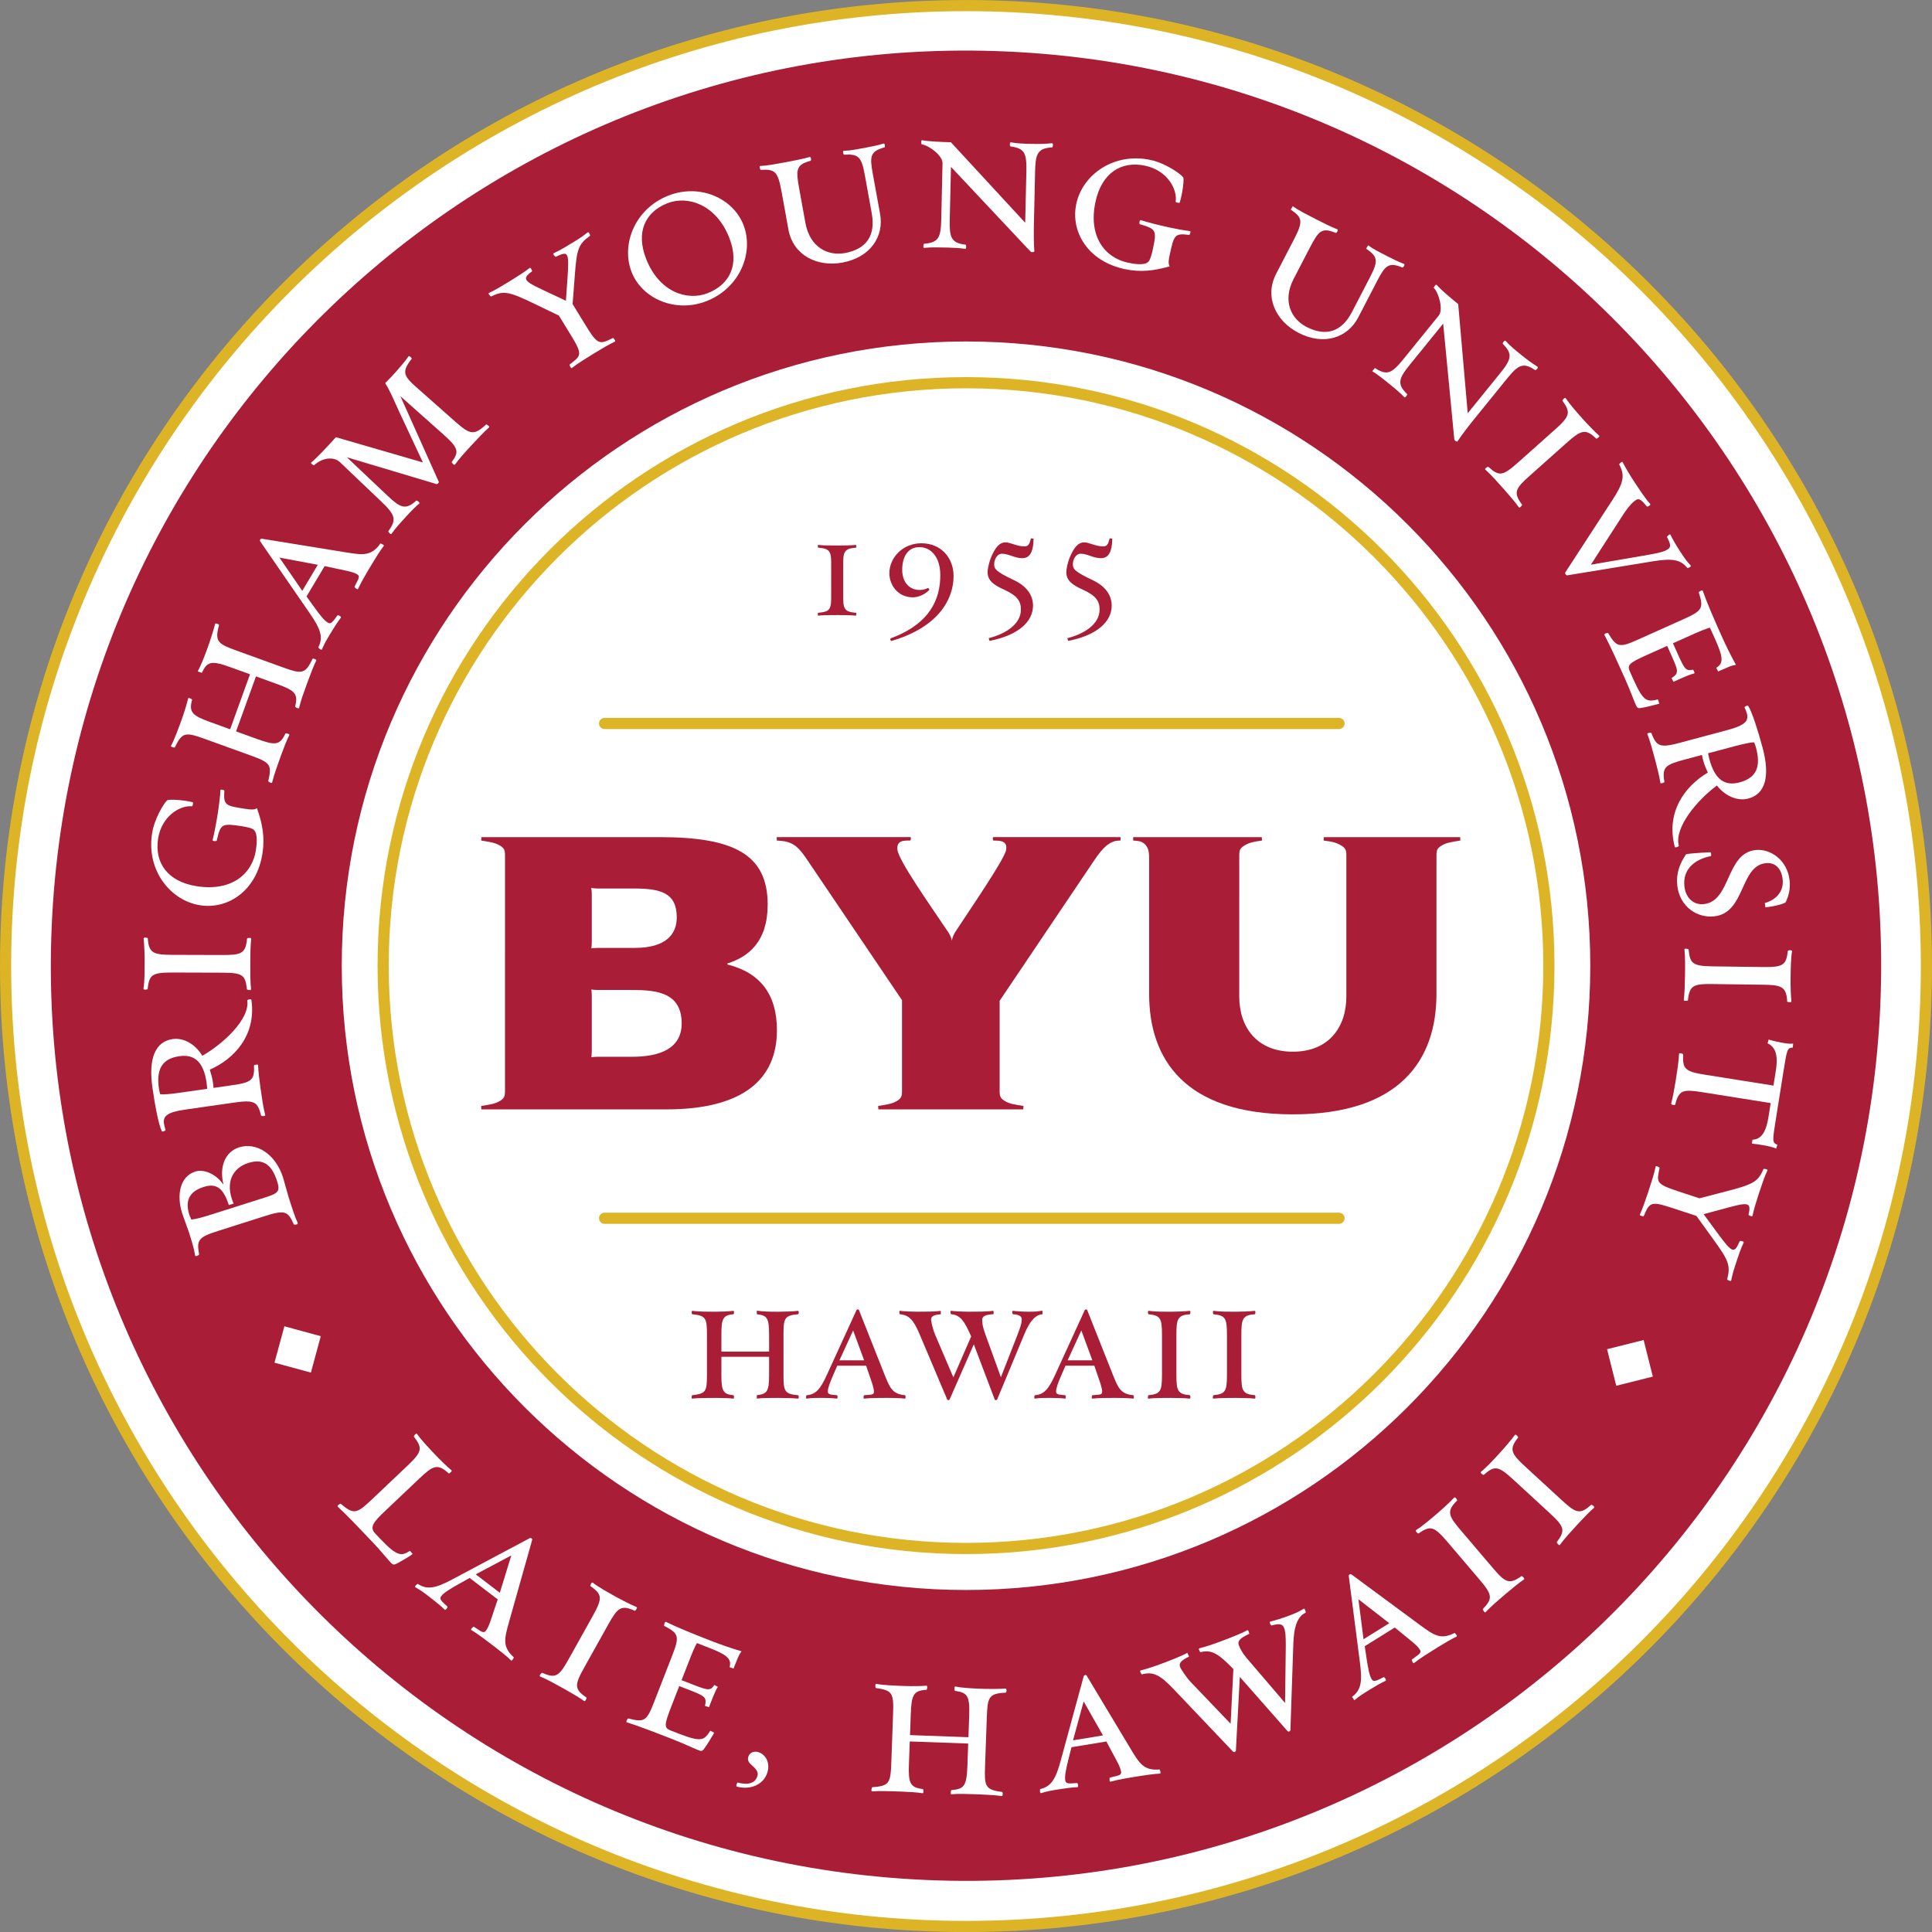 <?xml version="1.0" encoding="UTF-8"?>
<svg xmlns="http://www.w3.org/2000/svg" xmlns:xlink="http://www.w3.org/1999/xlink" width="365pt" height="365.01pt" viewBox="0 0 365 365.01" version="1.1">
<rect x="0" y="0" width="365" height="365.01" fill="#808080" stroke="none"/>
<g id="surface1">
<path style=" stroke:none;fill-rule:nonzero;fill:rgb(100%,100%,100%);fill-opacity:1;" d="M 182.504 1.059 C 82.297 1.059 1.055 82.301 1.055 182.508 C 1.055 282.707 82.297 363.957 182.504 363.957 C 282.715 363.957 363.945 282.707 363.945 182.508 C 363.945 82.301 282.715 1.059 182.504 1.059 "/>
<path style=" stroke:none;fill-rule:nonzero;fill:rgb(86.699%,70.599%,14.899%);fill-opacity:1;" d="M 182.504 1.059 L 182.504 0.004 C 81.711 0.004 0 81.715 0 182.508 C 0 283.289 81.711 365.012 182.504 365.012 C 283.301 365.012 365 283.289 365 182.508 C 365 81.715 283.297 0.004 182.504 0.004 L 182.504 2.113 C 232.32 2.113 277.41 22.305 310.059 54.949 C 342.703 87.598 362.891 132.691 362.891 182.508 C 362.891 232.32 342.703 277.41 310.059 310.059 C 277.41 342.707 232.32 362.898 182.504 362.902 C 132.688 362.898 87.594 342.707 54.949 310.059 C 22.301 277.41 2.109 232.32 2.109 182.508 C 2.109 132.691 22.301 87.598 54.949 54.949 C 87.594 22.305 132.688 2.113 182.504 2.113 L 182.504 1.059 "/>
<path style=" stroke:none;fill-rule:nonzero;fill:rgb(66.299%,11.4%,21.199%);fill-opacity:1;" d="M 190.047 9.723 C 94.656 5.562 13.93 79.516 9.77 174.918 C 5.617 270.305 79.566 351.023 174.957 355.172 C 270.352 359.348 351.07 285.387 355.23 189.996 C 359.395 94.602 285.441 13.883 190.047 9.723 "/>
<path style=" stroke:none;fill-rule:nonzero;fill:rgb(100%,100%,100%);fill-opacity:1;" d="M 182.504 64.512 C 117.375 64.512 64.566 117.309 64.566 182.457 C 64.566 247.59 117.375 300.387 182.504 300.387 C 247.648 300.387 300.441 247.59 300.441 182.457 C 300.441 117.312 247.648 64.512 182.504 64.512 "/>
<path style=" stroke:none;fill-rule:nonzero;fill:rgb(86.699%,70.599%,14.899%);fill-opacity:1;" d="M 182.504 72.305 L 182.504 71.246 C 121.109 71.25 71.332 121.023 71.332 182.422 C 71.332 243.824 121.113 293.598 182.504 293.602 C 243.902 293.598 293.676 243.824 293.676 182.422 C 293.676 121.023 243.902 71.25 182.504 71.246 L 182.504 73.359 C 212.625 73.359 239.883 85.566 259.621 105.305 C 279.359 125.043 291.566 152.301 291.566 182.422 C 291.566 212.543 279.359 239.805 259.621 259.547 C 239.883 279.285 212.625 291.488 182.504 291.488 C 152.387 291.488 125.129 279.285 105.387 259.547 C 85.648 239.805 73.441 212.543 73.441 182.422 C 73.441 152.301 85.648 125.043 105.387 105.305 C 125.129 85.566 152.387 73.359 182.504 73.359 L 182.504 72.305 "/>
<path style=" stroke:none;fill-rule:nonzero;fill:rgb(66.299%,11.4%,21.199%);fill-opacity:1;" d="M 158.438 116.199 C 157.25 116.199 155.359 116.199 154.516 116.316 L 154.516 115.777 C 156.266 115.582 157.027 115.523 157.027 113.184 L 157.027 106.074 C 157.027 103.738 156.266 103.652 154.516 103.453 L 154.516 102.945 C 155.363 103.059 157.254 103.059 158.438 103.059 C 159.281 103.059 161.145 103.031 161.734 102.945 L 161.793 103.453 C 159.961 103.621 159.309 103.875 159.309 106.074 L 159.309 113.184 C 159.309 115.383 159.961 115.609 161.793 115.777 L 161.734 116.316 C 161.145 116.23 159.281 116.199 158.438 116.199 "/>
<path style=" stroke:none;fill-rule:nonzero;fill:rgb(66.299%,11.4%,21.199%);fill-opacity:1;" d="M 168.277 120.602 C 175.695 117.836 177.645 113.211 177.645 108.672 C 177.645 105.172 175.836 103.367 173.695 103.367 C 171.523 103.367 170.449 105.172 170.449 107.652 C 170.449 109.938 171.75 111.461 173.75 111.461 C 174.316 111.461 174.965 111.266 175.219 111.125 C 175.414 111.012 175.668 111.379 175.527 111.492 C 174.766 112.281 173.523 112.848 172.48 112.848 C 169.574 112.848 168.023 110.477 168.023 108.305 C 168.023 105.344 170.562 102.637 174.062 102.637 C 177.898 102.637 180.152 105.512 180.152 108.812 C 180.152 113.383 177.109 118.543 168.449 121.082 C 168.223 121.137 168.109 120.656 168.277 120.602 "/>
<path style=" stroke:none;fill-rule:nonzero;fill:rgb(66.299%,11.4%,21.199%);fill-opacity:1;" d="M 189.266 104.609 C 188.445 104.609 187.824 105.621 187.824 106.609 C 187.824 107.484 188.109 107.965 191.551 109.598 C 194.059 110.785 195.16 112.508 195.16 114.422 C 195.16 117.469 192.34 120.035 186.949 121.078 L 186.781 120.57 C 189.77 119.812 192.875 118.035 192.875 115.156 C 192.875 113.578 192.195 112.535 189.715 111.406 C 187.652 110.477 186.582 109.66 186.582 108.078 C 186.582 107.375 186.922 106.074 187.203 105.371 C 188.074 103.285 188.895 102.465 189.965 102.465 C 190.867 102.465 192.109 103.227 193.574 103.227 C 194.254 103.227 194.508 102.832 194.762 101.703 L 195.27 101.762 C 195.215 104.523 194.422 105.453 193.125 105.453 C 191.664 105.453 190.59 104.609 189.266 104.609 "/>
<path style=" stroke:none;fill-rule:nonzero;fill:rgb(66.299%,11.4%,21.199%);fill-opacity:1;" d="M 204.129 104.609 C 203.312 104.609 202.691 105.621 202.691 106.609 C 202.691 107.484 202.973 107.965 206.414 109.598 C 208.922 110.785 210.023 112.508 210.023 114.422 C 210.023 117.469 207.203 120.035 201.816 121.078 L 201.645 120.57 C 204.637 119.812 207.738 118.035 207.738 115.156 C 207.738 113.578 207.062 112.535 204.582 111.406 C 202.523 110.477 201.453 109.66 201.453 108.078 C 201.453 107.375 201.789 106.074 202.07 105.371 C 202.945 103.285 203.766 102.465 204.836 102.465 C 205.738 102.465 206.98 103.227 208.445 103.227 C 209.121 103.227 209.375 102.832 209.633 101.703 L 210.141 101.762 C 210.082 104.523 209.293 105.453 207.996 105.453 C 206.527 105.453 205.457 104.609 204.129 104.609 "/>
<path style=" stroke:none;fill-rule:nonzero;fill:rgb(100%,100%,100%);fill-opacity:1;" d="M 60.602 252.438 L 58.734 259.316 L 51.855 257.445 L 53.727 250.566 L 60.602 252.438 "/>
<path style=" stroke:none;fill-rule:nonzero;fill:rgb(100%,100%,100%);fill-opacity:1;" d="M 43.23 227.668 C 42.098 224.094 40.594 223.574 38.469 224.246 C 35.562 225.172 34.988 227.039 35.785 229.555 C 35.91 229.949 36.004 229.965 36.137 230.395 C 37.105 230.305 38.02 230.055 40.184 229.371 L 49.18 226.516 C 52.363 225.504 53.055 225.371 52.359 223.172 C 51.32 219.906 49.645 218.84 46.895 219.715 C 44.023 220.625 42.383 223.352 44.137 227.383 Z M 54.543 226.238 C 55.078 227.93 55.688 229.855 56.234 231.023 C 56.398 231.402 55.535 231.418 55.5 231.301 C 54.398 228.793 53.805 228.551 50.074 229.734 L 41.191 232.555 C 37.457 233.738 37.113 234.281 37.621 236.977 C 37.66 237.094 36.895 237.551 36.848 237.133 C 36.672 235.891 36.223 234.477 35.672 232.746 C 35.449 232.039 34.719 230.156 34.406 229.172 C 33.348 225.832 33.949 222.27 36.895 221.332 C 38.547 220.809 40.852 221.809 42.23 223.836 C 41.355 220.395 42.582 217.582 45.137 216.77 C 48.434 215.723 52.055 217.992 53.477 222.473 C 53.785 223.453 54.305 225.496 54.543 226.238 "/>
<path style=" stroke:none;fill-rule:nonzero;fill:rgb(100%,100%,100%);fill-opacity:1;" d="M 30.262 206.723 C 30.855 206.805 32.051 206.719 34.254 206.402 L 39.152 205.699 C 39.098 205.336 39.105 205.082 39.027 204.551 C 38.449 200.512 36.668 199.145 33.895 199.539 C 30.469 200.031 29.523 202.164 30.031 205.715 C 30.098 206.164 30.156 206.281 30.262 206.723 Z M 40.207 204.34 C 40.297 204.953 40.324 205.156 40.336 205.531 L 43.766 205.039 C 47.438 204.512 48.133 204.121 47.98 201.312 C 47.965 201.188 48.809 200.984 48.762 201.242 C 48.773 202.195 49.031 204.281 49.215 205.59 C 49.473 207.387 49.762 209.387 50.109 210.668 C 50.23 210.902 49.352 210.902 49.336 210.777 C 48.668 208.168 48.109 207.746 44.234 208.305 L 35.012 209.625 C 31.461 210.133 30.781 210.898 30.984 212.324 C 31.031 212.652 31.121 213.012 31.27 213.449 C 31.375 213.602 30.629 213.918 30.555 213.68 C 29.957 212.43 29.273 208.82 28.797 205.477 C 28.008 199.965 29.34 196.773 32.605 196.305 C 34.648 196.012 36.855 197.195 38.223 199.457 C 42.152 197.227 47.227 192.547 46.719 188.996 C 46.703 188.871 47.461 188.641 47.492 188.883 C 48.453 195.574 44.262 200.051 39.637 202.086 C 39.863 202.809 40.117 203.727 40.207 204.34 "/>
<path style=" stroke:none;fill-rule:nonzero;fill:rgb(100%,100%,100%);fill-opacity:1;" d="M 47.281 181.715 C 47.277 183.57 47.27 185.547 47.43 186.867 C 47.516 187.195 46.648 186.988 46.648 186.906 C 46.367 184.188 45.832 183.773 41.957 183.762 L 32.641 183.734 C 28.723 183.723 28.188 184.133 27.891 186.855 C 27.891 186.938 27.066 187.098 27.109 186.77 C 27.316 185.492 27.324 183.512 27.328 181.656 C 27.328 180.422 27.254 178.277 27.133 177.328 C 27.094 177 27.918 177.164 27.918 177.25 C 28.113 180.094 28.98 180.383 32.648 180.395 L 41.965 180.422 C 45.633 180.434 46.418 180.145 46.676 177.301 C 46.676 177.219 47.5 177.059 47.457 177.387 C 47.332 178.332 47.285 180.477 47.281 181.715 "/>
<path style=" stroke:none;fill-rule:nonzero;fill:rgb(100%,100%,100%);fill-opacity:1;" d="M 48.551 152.688 C 49.57 155.594 50.059 158.129 49.594 161.184 C 48.523 168.234 43.137 171.836 37.84 171.031 C 32.258 170.184 27.652 164.52 28.719 157.512 C 29.156 154.617 31.027 151.648 31.594 151.191 C 31.836 150.977 34.488 151.09 36.379 151.547 C 36.586 151.578 36.387 152.34 36.301 152.324 C 33.875 152.121 30.5 154.281 29.863 158.477 C 29.168 163.043 31.715 166.598 37.219 167.434 C 43.863 168.445 47.676 165.02 48.344 160.621 C 48.828 157.441 48.129 156.836 47.707 156.602 C 47.398 156.434 46.473 156.207 45.781 156.102 C 41.867 155.512 41.684 155.605 40.945 158.828 C 40.926 158.953 40.094 158.949 40.168 158.711 C 40.488 157.426 40.918 155.152 41.191 153.363 C 41.383 152.098 41.621 150.258 41.641 149.305 C 41.598 149.047 42.398 149.254 42.383 149.371 C 42.203 152.18 42.57 152.234 46.441 152.824 C 47.34 152.961 48.039 153.023 48.551 152.688 "/>
<path style=" stroke:none;fill-rule:nonzero;fill:rgb(100%,100%,100%);fill-opacity:1;" d="M 56.5 133.758 C 56.469 133.969 55.723 133.609 55.766 133.488 C 56.309 131.145 55.918 130.523 52.312 129.219 L 48.359 127.789 L 44.602 138.18 L 48.555 139.609 C 51.969 140.844 52.895 140.828 53.926 138.57 C 53.969 138.453 54.812 138.672 54.652 138.879 C 54.199 139.766 53.543 141.461 53.094 142.699 C 52.492 144.367 51.707 146.535 51.414 147.836 C 51.406 148.098 50.633 147.688 50.676 147.57 C 51.391 144.496 51.102 144.086 47.422 142.754 L 38.66 139.586 C 34.977 138.254 34.41 138.359 33.035 141.191 C 32.996 141.309 32.152 141.094 32.312 140.887 C 32.941 139.754 33.727 137.582 34.332 135.918 C 34.781 134.676 35.316 132.941 35.539 131.969 C 35.543 131.711 36.332 132.082 36.289 132.195 C 35.641 134.594 36.344 135.195 39.793 136.445 L 43.477 137.777 L 47.234 127.387 L 43.551 126.055 C 39.906 124.738 39.172 124.953 38.125 127.117 L 37.348 126.84 C 37.977 125.703 38.617 124.055 39.223 122.387 C 39.684 121.109 40.422 118.828 40.629 117.898 C 40.633 117.637 41.449 117.93 41.379 118.121 C 40.52 121.234 41.199 121.652 44.688 122.914 L 53.449 126.082 C 56.938 127.344 57.652 127.426 59.02 124.5 C 59.09 124.309 59.902 124.602 59.738 124.809 C 59.301 125.656 58.449 127.891 57.988 129.172 C 57.383 130.836 56.793 132.461 56.5 133.758 "/>
<path style=" stroke:none;fill-rule:nonzero;fill:rgb(100%,100%,100%);fill-opacity:1;" d="M 57.105 111.621 L 60.043 106.703 L 52.789 105.344 Z M 67.652 111.25 C 67.598 111.504 66.914 110.953 66.98 110.848 C 67.555 109.562 68.18 108.922 67.469 108.5 C 66.656 108.016 65.211 107.777 63.594 107.434 L 61.336 106.949 L 57.91 112.684 L 59.301 114.617 C 60.457 116.223 61.25 117.223 61.961 117.648 C 62.559 118.008 62.965 117.336 63.742 116.266 C 63.848 116.09 64.594 116.535 64.395 116.703 C 63.805 117.453 63.113 118.531 62.438 119.66 C 61.527 121.184 61.379 121.43 60.824 122.684 C 60.73 122.918 60.086 122.391 60.148 122.281 C 61.066 120.43 60.66 118.938 58.488 115.82 L 49.152 102.27 C 49.016 102.094 49.191 101.715 49.445 101.773 L 65.34 104.352 C 68.5 104.848 70.105 105.137 71.84 102.715 C 71.906 102.609 72.691 102.984 72.492 103.152 C 71.879 103.938 70.938 105.438 70.238 106.609 C 69.328 108.121 68.188 110.031 67.652 111.25 "/>
<path style=" stroke:none;fill-rule:nonzero;fill:rgb(100%,100%,100%);fill-opacity:1;" d="M 85.953 87.773 C 85.848 88.008 85.262 87.363 85.348 87.273 C 86.781 85.344 86.633 84.648 83.75 82.062 L 75.645 74.855 L 82.883 90.996 C 82.977 91.199 82.645 91.504 82.465 91.453 L 65.527 86.387 L 73.164 93.609 C 75.598 95.898 76.586 96.465 78.66 94.566 C 78.746 94.477 79.438 95 79.211 95.125 C 78.477 95.742 77.695 96.535 76.805 97.508 C 75.605 98.812 74.719 99.785 73.945 100.871 C 73.84 101.109 73.285 100.434 73.367 100.344 C 74.996 98.141 74.637 97.254 72.078 94.797 L 64.223 87.316 C 63.188 86.312 61.113 86.312 59.344 87.883 C 59.262 87.973 58.57 87.508 58.797 87.383 C 60.035 86.336 61.484 84.754 63.465 82.598 L 79.898 87.367 L 75.457 77.871 C 74.492 75.812 73.703 73.805 72.766 72.387 C 74.25 70.949 76.332 68.555 77.184 67.32 C 77.289 67.086 77.844 67.703 77.789 67.762 C 75.801 70.359 76.207 71.012 79 73.457 L 85.98 79.633 C 88.77 82.078 89.512 82.367 91.84 80.195 C 91.926 80.102 92.617 80.629 92.387 80.754 C 91.629 81.402 90.012 83.105 89.121 84.078 C 87.863 85.441 86.719 86.688 85.953 87.773 "/>
<path style=" stroke:none;fill-rule:nonzero;fill:rgb(100%,100%,100%);fill-opacity:1;" d="M 108.18 57.449 L 110.656 61.488 C 112.941 65.211 113.266 65.109 115.785 63.855 C 115.891 63.789 116.414 64.484 116.16 64.543 C 115.254 64.953 113.473 65.996 112.348 66.688 C 110.766 67.66 109.082 68.695 108.043 69.527 C 107.875 69.727 107.527 68.922 107.633 68.859 C 109.742 67.176 110.203 67.141 107.809 63.238 L 105.586 59.617 L 100.988 57.406 C 96.102 55.039 95.125 54.863 92.781 56.012 C 92.676 56.078 92.117 55.402 92.371 55.344 C 93.582 54.797 94.953 53.953 96.496 53.008 C 97.621 52.316 99.324 51.227 100.066 50.621 C 100.23 50.422 100.617 51.203 100.508 51.27 C 98.332 52.848 99.176 53.199 103.926 55.414 L 106.914 56.82 L 107.211 52.574 C 107.574 47.418 107.301 47.441 105.008 48.512 C 104.902 48.574 104.309 47.922 104.633 47.82 C 105.809 47.293 106.934 46.602 108.48 45.656 C 109.605 44.965 110.285 44.496 111.027 43.898 C 111.195 43.695 111.578 44.477 111.473 44.543 C 109.297 46.121 108.969 47 108.602 51.918 L 108.18 57.449 "/>
<path style=" stroke:none;fill-rule:nonzero;fill:rgb(100%,100%,100%);fill-opacity:1;" d="M 122.07 48.91 C 124.535 55.207 129.844 56.895 133.684 55.391 C 137.793 53.785 139.793 50.078 137.781 44.934 C 135.316 38.637 129.941 36.891 126.102 38.391 C 121.992 40 120.043 43.73 122.07 48.91 Z M 119.328 51.402 C 117.27 46.141 119.992 39.41 126.289 36.945 C 132.199 34.633 138.48 37.441 140.449 42.473 C 142.492 47.691 139.809 54.406 133.473 56.891 C 127.602 59.188 121.297 56.43 119.328 51.402 "/>
<path style=" stroke:none;fill-rule:nonzero;fill:rgb(100%,100%,100%);fill-opacity:1;" d="M 166.273 40.441 C 167.023 44.578 164.531 48.633 159.098 49.617 C 154.391 50.473 149.84 48.242 148.953 43.375 L 147.66 36.234 C 146.961 32.379 146.418 31.934 143.723 32.09 C 143.602 32.109 143.371 31.316 143.629 31.352 C 144.926 31.324 146.863 30.93 148.688 30.602 C 149.988 30.363 152.008 29.953 152.961 29.66 C 153.188 29.531 153.336 30.344 153.133 30.379 C 150.418 31.129 150.32 31.98 150.984 35.633 L 152.156 42.082 C 153.016 46.828 156.484 48.375 159.605 47.812 C 163.703 47.066 165.453 44.484 164.695 40.309 L 163.387 33.086 C 162.754 29.602 162.195 29.07 159.5 29.223 C 159.289 29.223 159.148 28.453 159.41 28.484 C 160.703 28.461 161.629 28.25 163.414 27.926 C 164.672 27.699 166.004 27.414 166.914 27.121 C 167.23 27.023 167.211 27.824 167.129 27.84 C 164.371 28.59 164.293 29.527 164.887 32.812 L 166.273 40.441 "/>
<path style=" stroke:none;fill-rule:nonzero;fill:rgb(100%,100%,100%);fill-opacity:1;" d="M 195.34 41.828 C 195.301 43.352 195.277 46.156 195.414 47.48 C 195.41 47.605 194.91 47.758 194.672 47.504 L 179.66 31.527 L 179.43 41.461 C 179.355 44.758 179.617 45.918 182.453 46.23 C 182.535 46.234 182.598 47.102 182.355 47.016 C 181.41 46.867 180.297 46.801 179.02 46.77 C 177.203 46.73 175.887 46.699 174.562 46.832 C 174.355 46.871 174.457 46.047 174.582 46.051 C 177.309 45.824 177.742 44.926 177.824 41.426 L 178.066 30.832 C 178.102 29.43 175.547 27.477 174.148 27.277 C 174.023 27.273 173.965 26.406 174.211 26.492 C 175.484 26.73 177.871 26.828 179.645 26.871 L 193.684 42.082 L 193.902 32.477 C 193.984 28.934 193.594 28.016 190.922 27.668 C 190.719 27.621 190.738 26.797 190.98 26.887 C 192.211 27.117 193.242 27.145 195.059 27.188 C 196.375 27.219 197.777 27.168 198.688 27.062 C 199.102 27.031 198.875 27.852 198.793 27.848 C 195.902 27.988 195.629 29.219 195.551 32.516 L 195.34 41.828 "/>
<path style=" stroke:none;fill-rule:nonzero;fill:rgb(100%,100%,100%);fill-opacity:1;" d="M 220.977 50.324 C 218.016 51.16 215.453 51.488 212.43 50.828 C 205.461 49.316 202.207 43.715 203.344 38.477 C 204.543 32.957 210.484 28.723 217.414 30.23 C 220.273 30.852 223.117 32.906 223.535 33.504 C 223.734 33.758 223.457 36.395 222.883 38.254 C 222.84 38.457 222.094 38.211 222.109 38.129 C 222.465 35.715 220.527 32.215 216.375 31.312 C 211.863 30.332 208.156 32.648 206.973 38.086 C 205.543 44.652 208.719 48.676 213.07 49.621 C 216.215 50.305 216.863 49.648 217.121 49.234 C 217.312 48.941 217.598 48.031 217.742 47.344 C 218.582 43.477 218.5 43.289 215.324 42.348 C 215.203 42.32 215.262 41.488 215.492 41.582 C 216.758 41.984 218.996 42.555 220.766 42.941 C 222.02 43.215 223.84 43.566 224.789 43.648 C 225.051 43.617 224.793 44.406 224.672 44.383 C 221.883 44.027 221.805 44.391 220.969 48.219 C 220.777 49.102 220.676 49.793 220.977 50.324 "/>
<path style=" stroke:none;fill-rule:nonzero;fill:rgb(100%,100%,100%);fill-opacity:1;" d="M 256.59 59.992 C 254.652 63.727 250.203 65.41 245.297 62.867 C 241.051 60.664 238.816 56.113 241.094 51.727 L 244.434 45.281 C 246.234 41.809 246.078 41.121 243.855 39.598 L 244.234 38.953 C 245.273 39.727 247.051 40.602 248.695 41.457 C 249.867 42.062 251.715 42.977 252.648 43.32 C 252.91 43.363 252.527 44.094 252.344 44 C 249.742 42.926 249.141 43.547 247.438 46.84 L 244.414 52.66 C 242.195 56.941 243.992 60.285 246.809 61.75 C 250.508 63.664 253.469 62.695 255.426 58.93 L 258.805 52.41 C 260.438 49.266 260.316 48.504 258.094 46.98 L 258.469 46.34 C 259.512 47.109 260.371 47.512 261.98 48.348 C 263.117 48.934 264.344 49.527 265.238 49.852 C 265.551 49.969 265.043 50.59 264.973 50.547 C 262.332 49.457 261.695 50.152 260.156 53.113 L 256.59 59.992 "/>
<path style=" stroke:none;fill-rule:nonzero;fill:rgb(100%,100%,100%);fill-opacity:1;" d="M 278.75 78.883 C 277.789 80.066 276.055 82.266 275.352 83.398 C 275.273 83.496 274.785 83.312 274.75 82.965 L 272.648 61.141 L 266.387 68.859 C 264.312 71.418 263.809 72.5 265.863 74.48 C 265.926 74.531 265.445 75.258 265.305 75.039 C 264.645 74.348 263.809 73.609 262.812 72.809 C 261.406 71.664 260.383 70.832 259.254 70.129 L 259.742 69.52 C 262.039 71.012 262.934 70.566 265.141 67.844 L 271.812 59.613 C 272.695 58.527 271.871 55.418 270.891 54.406 C 270.793 54.328 271.277 53.605 271.414 53.824 C 272.277 54.789 274.109 56.328 275.488 57.445 L 277.289 78.066 L 283.34 70.605 C 285.57 67.852 285.824 66.887 283.922 64.977 C 283.789 64.812 284.309 64.172 284.445 64.395 C 285.277 65.332 286.078 65.984 287.488 67.125 C 288.512 67.957 289.652 68.773 290.434 69.25 C 290.781 69.477 290.102 69.988 290.035 69.938 C 287.668 68.281 286.695 69.086 284.617 71.648 L 278.75 78.883 "/>
<path style=" stroke:none;fill-rule:nonzero;fill:rgb(100%,100%,100%);fill-opacity:1;" d="M 284.172 92.473 C 282.934 91.086 281.621 89.609 280.617 88.734 C 280.34 88.543 281.121 88.121 281.176 88.184 C 283.203 90.023 283.875 89.973 286.77 87.395 L 293.727 81.199 C 296.648 78.594 296.773 77.93 295.18 75.703 C 295.129 75.645 295.633 74.969 295.82 75.242 C 296.516 76.336 297.836 77.812 299.066 79.199 C 299.891 80.121 301.379 81.668 302.102 82.293 C 302.348 82.512 301.621 82.938 301.57 82.875 C 299.523 80.891 298.688 81.25 295.945 83.691 L 288.988 89.891 C 286.25 92.328 285.855 93.066 287.562 95.355 C 287.617 95.418 287.113 96.09 286.926 95.816 C 286.391 95.023 284.992 93.398 284.172 92.473 "/>
<path style=" stroke:none;fill-rule:nonzero;fill:rgb(100%,100%,100%);fill-opacity:1;" d="M 296.059 108.699 C 295.934 108.734 295.594 108.363 295.73 108.129 L 304.613 94.48 C 306.621 91.379 307.098 89.93 305.906 87.75 C 305.844 87.648 306.496 87.07 306.562 87.32 C 307.004 88.215 307.957 89.809 308.66 90.879 C 309.656 92.395 310.902 94.285 311.758 95.207 C 311.965 95.367 311.273 95.824 311.125 95.672 C 310.238 94.629 309.738 94.02 309.051 94.473 C 308.566 94.789 307.766 95.516 306.586 97.328 L 300.555 106.684 L 311.508 104.801 C 313.98 104.355 314.531 104.141 315.152 103.734 C 315.734 103.348 315.582 102.66 314.934 101.457 C 314.867 101.355 315.523 100.773 315.59 101.027 C 316.008 101.887 316.641 103 317.367 104.102 C 318.387 105.648 318.547 105.895 319.422 106.848 C 319.629 107.008 318.859 107.414 318.789 107.312 C 317.551 105.805 316.148 105.398 312.234 106.051 L 296.059 108.699 "/>
<path style=" stroke:none;fill-rule:nonzero;fill:rgb(100%,100%,100%);fill-opacity:1;" d="M 309.078 133.246 C 308.602 132.195 307.965 130.359 307.016 128.254 C 305.734 125.395 304.199 121.969 303.105 119.934 C 303.004 119.707 303.766 119.496 303.82 119.613 C 305.441 122.32 305.934 122.414 309.508 120.812 L 318.008 116.996 C 321.582 115.398 321.918 114.934 320.938 111.938 C 320.887 111.824 321.625 111.359 321.688 111.602 C 322.441 113.793 323.891 117.117 325.172 119.98 C 326.086 122.012 327.035 123.934 327.961 125.598 C 327.273 125.68 326.48 126.031 325.918 126.285 C 325.613 126.418 324.77 126.754 324.602 126.875 L 324.242 126.176 C 325.383 125.395 325.781 124.676 324.148 121.023 L 323.051 118.582 C 322.359 118.754 321.289 119.188 319.52 119.98 L 316.059 121.531 L 316.902 123.414 C 318.32 126.57 318.496 126.766 319.836 126.527 C 319.91 126.492 320.27 127.191 320.062 127.238 C 319.598 127.312 318.414 127.797 317.773 128.082 C 317.438 128.234 316.418 128.688 316.156 128.809 L 315.797 128.109 C 317.148 127.188 317.16 126.914 315.809 123.902 L 314.969 122.023 L 311.242 123.691 C 307.629 125.312 307.379 125.652 307.949 126.93 L 308.609 128.395 C 310.547 132.723 311.199 132.566 313.23 132.152 L 313.488 132.938 C 312.727 133.145 310.746 133.672 310.098 133.734 C 309.492 133.875 309.297 133.738 309.078 133.246 "/>
<path style=" stroke:none;fill-rule:nonzero;fill:rgb(100%,100%,100%);fill-opacity:1;" d="M 331.398 140.246 C 330.801 140.238 329.621 140.469 327.473 141.039 L 322.691 142.32 C 322.789 142.68 322.812 142.926 322.949 143.445 C 324.004 147.387 325.934 148.535 328.641 147.812 C 331.988 146.918 332.672 144.688 331.742 141.223 C 331.629 140.785 331.555 140.676 331.398 140.246 Z M 321.805 143.793 C 321.648 143.195 321.594 142.996 321.535 142.629 L 318.191 143.523 C 314.605 144.48 313.965 144.949 314.449 147.723 C 314.484 147.844 313.668 148.145 313.684 147.887 C 313.559 146.938 313.055 144.895 312.715 143.621 C 312.246 141.871 311.723 139.918 311.227 138.684 C 311.082 138.469 311.949 138.363 311.98 138.48 C 312.949 140.996 313.555 141.348 317.34 140.336 L 326.344 137.926 C 329.809 137 330.395 136.16 330.02 134.766 C 329.938 134.449 329.801 134.102 329.602 133.684 C 329.48 133.547 330.184 133.145 330.285 133.375 C 331.027 134.543 332.133 138.043 333.008 141.309 C 334.445 146.688 333.5 150.012 330.312 150.863 C 328.32 151.395 325.988 150.48 324.363 148.398 C 320.727 151.082 316.242 156.332 317.172 159.797 C 317.199 159.918 316.477 160.238 316.414 160 C 314.668 153.469 318.301 148.527 322.645 145.961 C 322.328 145.273 321.965 144.391 321.805 143.793 "/>
<path style=" stroke:none;fill-rule:nonzero;fill:rgb(100%,100%,100%);fill-opacity:1;" d="M 318.504 161.438 C 318.613 161.258 320.922 161.125 323.105 161.008 C 323.312 160.984 323.312 161.73 323.23 161.738 C 320.145 162.332 317.867 164.246 318.223 167.441 C 318.469 169.652 319.949 171.023 321.918 170.805 C 327.039 170.234 326.031 161.219 331.648 160.594 C 334.473 160.281 337.664 162.492 338.086 166.266 C 338.285 168.066 337.883 169.277 337.387 170.41 C 337.254 170.672 335.605 171.188 333.52 171.422 L 333.426 170.598 C 335.641 169.98 337.031 168.332 336.785 166.117 C 336.57 164.195 335.469 162.863 333.582 163.074 C 328.664 163.625 329.777 172.461 323.875 173.117 C 320.516 173.492 317.312 171.195 316.879 167.301 C 316.625 165.047 317.328 163.184 318.504 161.438 "/>
<path style=" stroke:none;fill-rule:nonzero;fill:rgb(100%,100%,100%);fill-opacity:1;" d="M 318.332 184.559 C 318.359 182.703 318.383 180.727 318.234 179.406 C 318.156 179.074 319.02 179.289 319.02 179.371 C 319.27 182.098 319.801 182.516 323.676 182.57 L 332.992 182.695 C 336.906 182.746 337.449 182.344 337.773 179.625 C 337.777 179.543 338.602 179.387 338.555 179.719 C 338.336 180.992 338.309 182.969 338.285 184.828 C 338.266 186.062 338.32 188.211 338.434 189.156 C 338.469 189.488 337.645 189.312 337.648 189.23 C 337.477 186.383 336.617 186.082 332.945 186.035 L 323.629 185.91 C 319.965 185.859 319.176 186.137 318.891 188.98 C 318.887 189.062 318.062 189.215 318.109 188.887 C 318.246 187.938 318.316 185.793 318.332 184.559 "/>
<path style=" stroke:none;fill-rule:nonzero;fill:rgb(100%,100%,100%);fill-opacity:1;" d="M 330.965 216.055 L 331.086 215.32 C 332.473 215.246 333.578 214.34 334.094 211.082 L 334.523 208.395 L 321.617 206.344 C 317.992 205.766 317.18 205.887 316.48 208.699 C 316.461 208.82 315.637 208.773 315.73 208.453 C 316 207.535 316.371 205.469 316.578 204.164 C 316.855 202.414 317.172 200.418 317.211 199.129 C 317.18 198.789 318.008 199.09 317.992 199.211 C 317.848 201.941 318.312 202.434 322.141 203.043 L 335.047 205.094 L 335.5 202.246 C 335.996 199.109 335.297 197.746 333.938 197.109 L 334.137 196.391 C 334.766 196.613 336.301 196.941 337.156 197.078 C 337.484 197.129 338.094 197.227 338.773 197.168 L 338.695 197.91 C 337.68 197.996 337.625 198.07 336.93 202.469 L 335.523 211.305 C 334.832 215.66 334.797 215.863 335.777 216.27 L 335.578 216.992 C 334.953 216.723 333.906 216.477 332.891 216.316 C 332.398 216.238 331.379 216.078 330.965 216.055 "/>
<path style=" stroke:none;fill-rule:nonzero;fill:rgb(100%,100%,100%);fill-opacity:1;" d="M 320.492 229.715 L 315.984 228.234 C 311.836 226.867 311.652 227.152 310.543 229.738 C 310.5 229.859 309.656 229.664 309.809 229.453 C 310.238 228.555 310.922 226.609 311.336 225.355 C 311.91 223.594 312.531 221.715 312.789 220.406 C 312.785 220.148 313.57 220.535 313.531 220.652 C 313.008 223.305 312.684 223.629 317.027 225.059 L 321.062 226.387 L 326 225.105 C 331.262 223.758 332.117 223.258 333.164 220.867 C 333.207 220.75 334.066 220.902 333.91 221.109 C 333.34 222.312 332.84 223.84 332.27 225.562 C 331.859 226.816 331.266 228.746 331.09 229.688 C 331.09 229.949 330.293 229.598 330.332 229.48 C 330.973 226.871 330.102 227.148 325.047 228.523 L 321.855 229.383 L 324.371 232.812 C 327.422 236.988 327.617 236.793 328.68 234.492 C 328.719 234.375 329.594 234.488 329.41 234.777 C 328.855 235.941 328.441 237.191 327.875 238.918 C 327.465 240.172 327.242 240.965 327.066 241.902 C 327.066 242.164 326.27 241.816 326.309 241.695 C 326.949 239.09 326.633 238.203 323.738 234.211 L 320.492 229.715 "/>
<path style=" stroke:none;fill-rule:nonzero;fill:rgb(100%,100%,100%);fill-opacity:1;" d="M 303.613 254.895 L 310.523 253.16 L 312.258 260.07 L 305.348 261.805 L 303.613 254.895 "/>
<path style=" stroke:none;fill-rule:nonzero;fill:rgb(100%,100%,100%);fill-opacity:1;" d="M 73.863 295.258 C 73.07 294.418 72.027 293.078 70.438 291.402 C 68.285 289.129 65.504 286.195 63.824 284.664 C 63.566 284.453 64.309 284.035 64.363 284.094 C 66.789 286.113 67.312 286.07 70.156 283.375 L 76.918 276.965 C 79.762 274.273 79.867 273.602 78.203 271.43 C 78.117 271.344 78.605 270.594 78.828 270.949 C 79.531 271.988 80.918 273.457 82.141 274.742 C 83.047 275.699 84.551 277.168 85.297 277.773 C 85.527 277.898 84.844 278.434 84.785 278.371 C 82.676 276.449 81.852 276.832 79.191 279.359 L 72.641 285.57 C 70.453 287.641 69.816 288.586 70.867 289.691 L 71.887 290.77 C 75.207 294.27 75.945 293.91 77.457 292.988 L 77.965 293.586 C 77.281 294.121 75.566 295.066 75.004 295.375 C 74.438 295.68 74.234 295.645 73.863 295.258 "/>
<path style=" stroke:none;fill-rule:nonzero;fill:rgb(100%,100%,100%);fill-opacity:1;" d="M 89.875 297.43 L 94.426 300.91 L 96.602 293.855 Z M 89.043 307.953 C 88.797 307.867 89.418 307.258 89.52 307.328 C 90.73 308.051 91.297 308.738 91.797 308.082 C 92.371 307.332 92.773 305.926 93.297 304.352 L 94.035 302.168 L 88.73 298.113 L 86.648 299.273 C 84.926 300.238 83.84 300.91 83.34 301.566 C 82.914 302.125 83.535 302.598 84.512 303.5 C 84.676 303.625 84.148 304.312 84.004 304.098 C 83.324 303.422 82.332 302.613 81.285 301.812 C 79.879 300.734 79.648 300.559 78.465 299.863 C 78.246 299.746 78.844 299.168 78.941 299.242 C 80.68 300.359 82.207 300.129 85.555 298.328 L 100.078 290.594 C 100.27 290.48 100.621 290.699 100.535 290.945 L 96.164 306.441 C 95.312 309.523 94.844 311.086 97.051 313.086 C 97.148 313.16 96.691 313.898 96.543 313.684 C 95.832 312.98 94.449 311.875 93.367 311.047 C 91.961 309.973 90.191 308.621 89.043 307.953 "/>
<path style=" stroke:none;fill-rule:nonzero;fill:rgb(100%,100%,100%);fill-opacity:1;" d="M 106.645 319.102 C 105.023 318.195 103.297 317.234 102.062 316.734 C 101.734 316.648 102.336 315.988 102.41 316.031 C 104.926 317.105 105.547 316.836 107.434 313.449 L 111.973 305.316 C 113.879 301.895 113.777 301.227 111.543 299.645 C 111.473 299.605 111.727 298.809 111.996 299.004 C 113.012 299.805 114.742 300.77 116.359 301.672 C 117.441 302.273 119.352 303.246 120.242 303.602 C 120.551 303.727 120.004 304.363 119.934 304.324 C 117.348 303.121 116.676 303.738 114.891 306.941 L 110.352 315.074 C 108.566 318.281 108.438 319.105 110.801 320.707 C 110.871 320.746 110.613 321.547 110.348 321.352 C 109.574 320.781 107.723 319.699 106.645 319.102 "/>
<path style=" stroke:none;fill-rule:nonzero;fill:rgb(100%,100%,100%);fill-opacity:1;" d="M 132.016 330.676 C 130.938 330.258 129.191 329.402 127.039 328.566 C 124.121 327.426 120.625 326.066 118.414 325.383 C 118.184 325.293 118.582 324.609 118.699 324.652 C 121.754 325.445 122.172 325.164 123.59 321.516 L 126.973 312.832 C 128.391 309.184 128.301 308.617 125.5 307.176 C 125.387 307.129 125.586 306.277 125.801 306.406 C 127.875 307.434 131.242 308.789 134.16 309.926 C 136.234 310.734 138.262 311.434 140.09 311.969 C 139.66 312.508 139.344 313.316 139.121 313.891 C 139 314.199 138.633 315.027 138.598 315.234 L 137.852 314.988 C 138.117 313.633 137.895 312.84 134.168 311.391 L 131.672 310.414 C 131.301 311.027 130.844 312.086 130.141 313.891 L 128.766 317.426 L 130.688 318.172 C 133.91 319.43 134.176 319.441 134.961 318.328 L 135.617 318.676 C 135.34 319.055 134.836 320.23 134.582 320.883 C 134.449 321.23 134.047 322.266 133.941 322.535 L 133.191 322.289 C 133.508 320.688 133.32 320.48 130.246 319.285 L 128.324 318.539 L 126.844 322.344 C 125.41 326.031 125.469 326.449 126.773 326.957 L 128.27 327.539 C 132.688 329.258 133.043 328.691 134.199 326.973 L 134.938 327.348 C 134.539 328.031 133.5 329.797 133.082 330.297 C 132.75 330.832 132.516 330.871 132.016 330.676 "/>
<path style=" stroke:none;fill-rule:nonzero;fill:rgb(100%,100%,100%);fill-opacity:1;" d="M 139.359 336.762 C 141.906 337.438 142.84 336.488 143.105 335.492 C 143.285 334.816 142.949 334.301 142.121 333.57 C 141.461 333.012 141.184 332.598 141.363 331.918 C 141.566 331.164 142.348 330.773 143.188 330.996 C 144.461 331.332 145.531 332.766 145.016 334.723 C 144.402 337.031 141.945 338.258 139.195 337.531 C 138.957 337.465 139.277 336.738 139.359 336.762 "/>
<path style=" stroke:none;fill-rule:nonzero;fill:rgb(100%,100%,100%);fill-opacity:1;" d="M 179.723 338.977 C 179.516 339.012 179.629 338.188 179.75 338.191 C 182.148 337.992 182.625 337.434 182.766 333.602 L 182.914 329.398 L 171.875 329 L 171.723 333.203 C 171.59 336.824 171.891 337.703 174.355 337.996 C 174.48 338 174.527 338.871 174.285 338.777 C 173.301 338.621 171.488 338.512 170.172 338.465 C 168.402 338.402 166.094 338.316 164.77 338.434 C 164.516 338.508 164.672 337.648 164.797 337.652 C 167.938 337.395 168.242 336.992 168.387 333.078 L 168.723 323.77 C 168.863 319.855 168.594 319.348 165.473 318.906 C 165.352 318.902 165.301 318.035 165.543 318.125 C 166.812 318.379 169.121 318.461 170.891 318.523 C 172.211 318.574 174.027 318.555 175.02 318.469 C 175.273 318.395 175.156 319.258 175.035 319.25 C 172.555 319.371 172.195 320.223 172.062 323.891 L 171.922 327.801 L 182.961 328.199 L 183.102 324.289 C 183.242 320.414 182.809 319.777 180.43 319.445 C 180.305 319.441 180.254 318.574 180.461 318.621 C 181.73 318.875 183.5 318.98 185.27 319.043 C 186.633 319.094 189.02 319.098 189.973 319.008 C 190.223 318.934 190.191 319.797 189.984 319.789 C 186.766 319.922 186.57 320.699 186.434 324.406 L 186.098 333.719 C 185.965 337.426 186.102 338.133 189.305 338.535 C 189.512 338.543 189.48 339.41 189.238 339.316 C 188.293 339.16 185.906 339.031 184.547 338.98 C 182.777 338.922 181.047 338.859 179.723 338.977 "/>
<path style=" stroke:none;fill-rule:nonzero;fill:rgb(100%,100%,100%);fill-opacity:1;" d="M 202.719 328.789 L 208.375 327.859 L 204.727 321.441 Z M 209.812 336.602 C 209.582 336.727 209.562 335.852 209.684 335.832 C 211.039 335.441 211.926 335.504 211.793 334.691 C 211.641 333.754 210.891 332.5 210.105 331.039 L 209.02 329.008 L 202.43 330.09 L 201.848 332.398 C 201.371 334.316 201.117 335.57 201.254 336.383 C 201.363 337.074 202.137 336.949 203.461 336.859 C 203.664 336.824 203.801 337.68 203.547 337.637 C 202.59 337.672 201.32 337.836 200.023 338.047 C 198.273 338.336 197.988 338.383 196.672 338.766 C 196.434 338.848 196.422 338.016 196.547 337.992 C 198.551 337.496 199.43 336.227 200.41 332.555 L 204.738 316.68 C 204.785 316.461 205.188 316.355 205.305 316.586 L 213.594 330.387 C 215.254 333.125 216.07 334.535 219.039 334.301 C 219.16 334.277 219.383 335.121 219.129 335.078 C 218.129 335.117 216.375 335.363 215.031 335.582 C 213.281 335.863 211.086 336.227 209.812 336.602 "/>
<path style=" stroke:none;fill-rule:nonzero;fill:rgb(100%,100%,100%);fill-opacity:1;" d="M 243.789 326.867 C 243.77 327.051 243.414 327.273 243.234 327.031 L 234.23 316.809 L 233.488 330.742 C 233.465 330.926 233.148 331.137 232.93 330.906 L 221.77 319.164 C 219.215 316.473 217.883 315.738 215.727 316.328 C 215.648 316.363 215.23 315.594 215.488 315.582 C 216.418 315.363 218.07 314.832 219.227 314.395 C 220.77 313.816 223.277 312.867 224.32 312.254 L 224.637 312.973 C 223.367 313.582 222.648 314.117 222.938 314.891 C 223.156 315.469 224.215 317.008 225.02 317.848 L 232.492 325.652 L 233.012 315.324 L 232.727 315.035 C 230.293 312.559 228.914 311.578 226.875 312.125 C 226.68 312.199 226.336 311.402 226.598 311.395 C 227.488 311.188 229.18 310.645 230.297 310.219 C 231.879 309.625 234.617 308.594 235.625 307.992 C 235.828 307.828 236.094 308.656 235.977 308.695 C 234.285 309.469 233.742 310.023 234.051 310.832 C 234.312 311.527 234.695 312.309 235.938 313.734 L 242.781 321.73 L 242.914 310.977 C 242.914 308.992 242.863 308.266 242.586 307.531 C 242.309 306.797 241.656 306.691 240.258 307.086 C 240.066 307.156 239.723 306.359 239.98 306.352 C 240.836 306.16 242.293 305.699 243.449 305.266 C 245.031 304.668 245.254 304.543 246.336 303.914 C 246.527 303.844 246.738 304.645 246.664 304.672 C 245.164 305.367 244.438 307.184 244.336 310.656 L 243.789 326.867 "/>
<path style=" stroke:none;fill-rule:nonzero;fill:rgb(100%,100%,100%);fill-opacity:1;" d="M 257.602 309.695 L 262.465 306.664 L 256.637 302.137 Z M 267.148 314.188 C 266.984 314.391 266.633 313.59 266.734 313.523 C 267.836 312.645 268.684 312.359 268.246 311.66 C 267.746 310.855 266.57 309.984 265.289 308.938 L 263.504 307.477 L 257.832 311.008 L 258.184 313.363 C 258.48 315.316 258.727 316.574 259.16 317.273 C 259.531 317.867 260.199 317.453 261.383 316.863 C 261.559 316.75 262.016 317.488 261.766 317.547 C 260.891 317.945 259.785 318.586 258.664 319.281 C 257.16 320.219 256.918 320.371 255.852 321.23 L 255.438 320.566 C 257.098 319.34 257.418 317.824 256.918 314.059 L 254.812 297.742 C 254.773 297.523 255.102 297.27 255.305 297.434 L 268.254 306.996 C 270.84 308.883 272.137 309.871 274.785 308.512 C 274.891 308.449 275.418 309.141 275.164 309.199 C 274.262 309.617 272.734 310.52 271.578 311.238 C 270.07 312.176 268.184 313.348 267.148 314.188 "/>
<path style=" stroke:none;fill-rule:nonzero;fill:rgb(100%,100%,100%);fill-opacity:1;" d="M 284.496 301.09 C 283.086 302.293 281.578 303.578 280.684 304.559 C 280.484 304.832 280.078 304.043 280.141 303.988 C 282.027 302.004 281.992 301.328 279.48 298.379 L 273.438 291.285 C 270.898 288.309 270.234 288.168 267.98 289.711 C 267.914 289.766 267.254 289.242 267.535 289.062 C 268.637 288.391 270.145 287.105 271.555 285.902 C 272.496 285.102 274.074 283.648 274.719 282.938 C 274.941 282.695 275.352 283.43 275.289 283.484 C 273.258 285.484 273.598 286.332 275.98 289.121 L 282.02 296.215 C 284.398 299.008 285.129 299.414 287.453 297.758 C 287.512 297.703 288.176 298.227 287.898 298.41 C 287.094 298.93 285.438 300.289 284.496 301.09 "/>
<path style=" stroke:none;fill-rule:nonzero;fill:rgb(100%,100%,100%);fill-opacity:1;" d="M 298.082 287.941 C 296.828 289.305 295.488 290.766 294.715 291.848 C 294.555 292.145 294.055 291.406 294.113 291.348 C 295.742 289.148 295.629 288.484 292.773 285.859 L 285.918 279.551 C 283.039 276.898 282.359 276.84 280.309 278.645 C 280.254 278.707 279.535 278.27 279.785 278.059 C 280.805 277.254 282.145 275.801 283.402 274.434 C 284.238 273.523 285.633 271.891 286.18 271.109 C 286.371 270.836 286.867 271.516 286.812 271.578 C 285.035 273.812 285.48 274.613 288.18 277.094 L 295.035 283.402 C 297.734 285.887 298.508 286.203 300.617 284.277 C 300.668 284.219 301.391 284.652 301.137 284.867 C 300.402 285.48 298.922 287.031 298.082 287.941 "/>
<path style=" stroke:none;fill-rule:nonzero;fill:rgb(86.699%,70.599%,14.899%);fill-opacity:1;" d="M 114.223 231.215 L 252.973 231.215 C 253.559 231.215 254.027 230.742 254.027 230.16 C 254.027 229.578 253.559 229.105 252.973 229.105 L 114.223 229.105 C 113.641 229.105 113.168 229.578 113.168 230.16 C 113.168 230.742 113.641 231.215 114.223 231.215 "/>
<path style=" stroke:none;fill-rule:nonzero;fill:rgb(86.699%,70.599%,14.899%);fill-opacity:1;" d="M 114.223 137.738 L 252.973 137.738 C 253.559 137.738 254.027 137.266 254.027 136.684 C 254.027 136.102 253.559 135.629 252.973 135.629 L 114.223 135.629 C 113.641 135.629 113.168 136.102 113.168 136.684 C 113.168 137.266 113.641 137.738 114.223 137.738 "/>
<path style=" stroke:none;fill-rule:nonzero;fill:rgb(66.299%,11.4%,21.199%);fill-opacity:1;" d="M 95.41 162.285 L 95.406 205.453 C 95.406 206.855 95.488 207.352 94.496 207.969 C 93.527 208.57 92.531 208.668 90.934 208.941 L 90.902 208.949 L 90.934 209.59 L 125.855 209.59 C 140.59 209.59 146.781 203.746 146.781 194.629 C 146.781 187.887 143.645 183.766 137.43 182.215 L 137.43 182.016 C 141.391 180.777 145.031 177.914 145.031 170.895 C 145.031 161.379 138.602 158.152 124.574 158.152 L 90.945 158.152 L 90.91 158.797 L 90.941 158.801 C 92.539 159.074 93.535 159.176 94.504 159.777 C 95.496 160.391 95.41 160.883 95.41 162.285 Z M 111.801 198.527 C 111.801 198.387 111.801 191.023 111.801 188.156 C 111.801 187.461 111.715 186.941 111.715 186.941 C 111.715 186.941 112.324 187.027 112.926 187.027 C 113.531 187.027 118.641 187.027 118.641 187.027 C 123.199 187.027 128.785 187.027 128.785 193.344 C 128.785 198.016 124.789 199.652 119.41 199.652 L 112.926 199.652 C 112.316 199.652 111.73 199.742 111.73 199.742 C 111.73 199.742 111.801 199.121 111.801 198.527 Z M 111.801 177.949 C 111.801 177.465 111.801 171.52 111.801 168.988 C 111.801 168.293 111.699 167.758 111.699 167.758 C 111.699 167.758 112.324 167.859 112.934 167.859 C 113.543 167.859 119.691 167.859 119.691 167.859 C 124.836 167.859 127.855 168.652 127.855 173.332 C 127.855 176.367 125.984 179.082 119.902 179.082 C 119.902 179.082 113.547 179.082 112.934 179.082 C 112.328 179.082 111.723 179.16 111.723 179.16 C 111.723 179.16 111.801 178.574 111.801 177.949 "/>
<path style=" stroke:none;fill-rule:nonzero;fill:rgb(66.299%,11.4%,21.199%);fill-opacity:1;" d="M 271.383 162.285 C 271.383 160.883 271.305 160.391 272.297 159.777 C 273.27 159.176 274.262 159.074 275.859 158.801 L 275.891 158.797 L 275.859 158.152 L 250.102 158.152 L 250.062 158.797 L 250.098 158.801 C 251.727 159.008 252.48 159.176 253.449 159.773 C 254.445 160.391 254.359 160.887 254.359 162.285 L 254.359 188.23 C 254.359 194.148 250.973 198.691 244.242 198.691 C 237.516 198.691 234.121 194.148 234.121 188.23 L 234.125 162.289 C 234.125 160.891 234.043 160.395 235.035 159.777 C 236.008 159.176 236.82 159.023 238.391 158.801 L 238.418 158.797 L 238.387 158.152 L 214.078 158.152 L 214.086 158.797 L 214.113 158.801 C 215.004 158.855 215.609 158.906 216.16 159.371 C 216.969 160.062 217.098 160.887 217.098 162.285 L 217.098 187.789 C 217.098 200.086 223.824 210.527 244.242 210.527 C 264.656 210.527 271.383 200.086 271.383 187.789 L 271.383 162.285 "/>
<path style=" stroke:none;fill-rule:nonzero;fill:rgb(66.299%,11.4%,21.199%);fill-opacity:1;" d="M 193.324 209.59 L 193.355 208.949 L 193.324 208.941 C 191.727 208.668 190.734 208.57 189.766 207.969 C 188.77 207.352 188.855 206.855 188.855 205.457 L 188.855 189.07 L 206.668 162.621 C 207.645 161.168 208.27 160.41 209.066 159.734 C 209.203 159.625 209.531 159.406 209.734 159.277 C 210.469 158.91 210.746 158.82 211.656 158.797 L 211.684 158.793 L 211.711 158.152 L 187.688 158.148 C 187.488 158.148 187.531 158.781 187.695 158.797 L 187.727 158.805 C 188.898 158.805 190.328 158.812 190.094 160.484 C 189.961 162.109 183.035 172.125 180.57 175.926 C 180.219 176.469 179.941 177.035 179.824 177.719 C 179.734 177.047 179.312 176.355 179.023 175.934 C 175.59 170.812 169.711 162.52 169.539 160.484 C 169.395 158.746 170.738 158.797 171.91 158.797 L 171.938 158.793 C 172.105 158.777 172.168 158.148 171.969 158.148 L 146.738 158.152 L 146.758 158.793 L 146.789 158.797 C 147.863 158.906 148.453 158.832 149.715 159.449 L 150.352 159.867 C 151.152 160.539 151.641 161.164 152.621 162.617 L 170.41 188.957 L 170.41 205.453 C 170.41 206.855 170.492 207.352 169.504 207.969 C 168.527 208.566 167.535 208.668 165.938 208.938 L 165.906 208.945 L 165.938 209.586 L 193.324 209.586 L 193.324 209.59 "/>
<path style=" stroke:none;fill-rule:nonzero;fill:rgb(66.299%,11.4%,21.199%);fill-opacity:1;" d="M 142.98 264.23 L 142.98 263.59 C 144.93 263.355 145.301 262.883 145.301 259.758 L 145.301 256.328 L 136.289 256.328 L 136.289 259.758 C 136.289 262.719 136.555 263.426 138.574 263.59 C 138.676 263.59 138.742 264.297 138.539 264.23 C 137.734 264.129 136.254 264.098 135.18 264.098 C 133.73 264.098 131.848 264.098 130.773 264.23 C 130.57 264.297 130.672 263.59 130.773 263.59 C 133.328 263.285 133.562 262.949 133.562 259.758 L 133.562 252.156 C 133.562 248.961 133.328 248.559 130.773 248.289 C 130.672 248.289 130.605 247.582 130.809 247.648 C 131.848 247.816 133.734 247.816 135.18 247.816 C 136.254 247.816 137.734 247.75 138.539 247.648 C 138.742 247.582 138.676 248.289 138.574 248.289 C 136.555 248.457 136.289 249.164 136.289 252.156 L 136.289 255.352 L 145.301 255.352 L 145.301 252.156 C 145.301 248.996 144.93 248.492 142.98 248.289 L 142.98 247.617 C 144.023 247.785 145.469 247.82 146.914 247.82 C 148.023 247.82 149.973 247.754 150.746 247.652 C 150.949 247.586 150.949 248.289 150.781 248.289 C 148.16 248.492 148.023 249.129 148.023 252.156 L 148.023 259.758 C 148.023 262.785 148.16 263.359 150.781 263.594 C 150.949 263.594 150.949 264.301 150.746 264.23 C 149.973 264.133 148.023 264.098 146.914 264.098 C 145.469 264.098 144.059 264.098 142.98 264.23 "/>
<path style=" stroke:none;fill-rule:nonzero;fill:rgb(66.299%,11.4%,21.199%);fill-opacity:1;" d="M 158.586 257 L 163.258 257 L 161.176 251.352 Z M 163.258 264.23 C 163.059 264.297 163.156 263.59 163.258 263.59 C 164.402 263.457 165.109 263.625 165.109 262.949 C 165.109 262.18 164.672 261.066 164.234 259.789 L 163.629 258.008 L 158.18 258.008 L 157.406 259.789 C 156.766 261.27 156.395 262.242 156.395 262.918 C 156.395 263.488 157.035 263.488 158.109 263.59 C 158.281 263.59 158.281 264.297 158.078 264.227 C 157.305 264.125 156.262 264.094 155.184 264.094 C 153.738 264.094 153.504 264.094 152.395 264.227 C 152.191 264.262 152.293 263.59 152.395 263.59 C 154.074 263.453 154.949 262.547 156.227 259.723 L 161.809 247.516 C 161.879 247.344 162.215 247.312 162.281 247.516 L 167.121 259.723 C 168.098 262.141 168.57 263.387 170.988 263.59 C 171.09 263.59 171.156 264.297 170.953 264.227 C 170.148 264.125 168.703 264.094 167.594 264.094 C 166.152 264.098 164.336 264.098 163.258 264.23 "/>
<path style=" stroke:none;fill-rule:nonzero;fill:rgb(66.299%,11.4%,21.199%);fill-opacity:1;" d="M 188.383 264.398 C 188.316 264.531 187.98 264.602 187.91 264.363 L 183.977 253.973 L 179.402 264.395 C 179.336 264.527 179.035 264.598 178.934 264.363 L 173.785 252.188 C 172.609 249.395 171.805 248.453 169.988 248.285 C 169.922 248.285 169.816 247.578 170.02 247.645 C 170.793 247.746 172.207 247.812 173.215 247.812 C 174.562 247.812 176.746 247.812 177.723 247.645 L 177.754 248.285 C 176.613 248.387 175.906 248.59 175.906 249.262 C 175.906 249.762 176.277 251.242 176.648 252.117 L 180.113 260.223 L 183.477 252.488 L 183.344 252.184 C 182.199 249.594 181.426 248.449 179.711 248.281 C 179.539 248.281 179.508 247.574 179.711 247.645 C 180.449 247.742 181.895 247.812 182.871 247.812 C 184.25 247.812 186.637 247.812 187.578 247.645 C 187.781 247.574 187.746 248.281 187.645 248.281 C 186.133 248.383 185.562 248.652 185.562 249.359 C 185.562 249.965 185.629 250.672 186.168 252.117 L 189.094 260.191 L 192.289 252.016 C 192.859 250.504 193.031 249.934 193.031 249.293 C 193.031 248.652 192.559 248.383 191.383 248.281 C 191.215 248.281 191.18 247.574 191.383 247.645 C 192.09 247.742 193.336 247.812 194.344 247.812 C 195.723 247.812 195.922 247.777 196.934 247.609 L 196.969 248.281 C 195.621 248.383 194.547 249.555 193.469 252.184 L 188.383 264.398 "/>
<path style=" stroke:none;fill-rule:nonzero;fill:rgb(66.299%,11.4%,21.199%);fill-opacity:1;" d="M 201.699 257 L 206.375 257 L 204.289 251.352 Z M 206.375 264.23 C 206.172 264.297 206.273 263.59 206.375 263.59 C 207.52 263.457 208.223 263.625 208.223 262.949 C 208.223 262.18 207.789 261.066 207.352 259.789 L 206.746 258.008 L 201.297 258.008 L 200.523 259.789 C 199.883 261.27 199.516 262.242 199.516 262.918 C 199.516 263.488 200.152 263.488 201.23 263.59 C 201.398 263.59 201.398 264.297 201.195 264.227 C 200.422 264.125 199.379 264.094 198.305 264.094 C 196.855 264.094 196.621 264.094 195.512 264.227 C 195.312 264.262 195.41 263.59 195.512 263.59 C 197.195 263.453 198.066 262.547 199.348 259.723 L 204.93 247.516 C 204.996 247.344 205.332 247.312 205.402 247.516 L 210.246 259.723 C 211.219 262.141 211.691 263.387 214.113 263.59 C 214.215 263.59 214.277 264.297 214.078 264.227 C 213.27 264.125 211.824 264.094 210.715 264.094 C 209.266 264.098 207.453 264.098 206.375 264.23 "/>
<path style=" stroke:none;fill-rule:nonzero;fill:rgb(66.299%,11.4%,21.199%);fill-opacity:1;" d="M 221.207 264.098 C 219.691 264.098 218.082 264.098 217.004 264.23 C 216.734 264.297 216.902 263.59 216.969 263.59 C 219.191 263.355 219.527 262.922 219.527 259.758 L 219.527 252.156 C 219.527 248.961 219.191 248.523 216.969 248.289 C 216.902 248.289 216.766 247.617 217.035 247.648 C 218.078 247.816 219.691 247.816 221.207 247.816 C 222.215 247.816 223.969 247.75 224.738 247.648 C 225.008 247.613 224.871 248.289 224.809 248.289 C 222.484 248.457 222.25 249.164 222.25 252.156 L 222.25 259.758 C 222.25 262.75 222.484 263.391 224.809 263.59 C 224.871 263.59 225.008 264.266 224.738 264.23 C 223.965 264.129 222.215 264.098 221.207 264.098 "/>
<path style=" stroke:none;fill-rule:nonzero;fill:rgb(66.299%,11.4%,21.199%);fill-opacity:1;" d="M 233.48 264.098 C 231.969 264.098 230.355 264.098 229.277 264.23 C 229.012 264.297 229.18 263.59 229.242 263.59 C 231.465 263.355 231.801 262.922 231.801 259.758 L 231.801 252.156 C 231.801 248.961 231.465 248.523 229.242 248.289 C 229.18 248.289 229.039 247.617 229.312 247.648 C 230.352 247.816 231.969 247.816 233.48 247.816 C 234.492 247.816 236.242 247.75 237.016 247.648 C 237.285 247.613 237.148 248.289 237.082 248.289 C 234.758 248.457 234.523 249.164 234.523 252.156 L 234.523 259.758 C 234.523 262.75 234.758 263.391 237.082 263.59 C 237.148 263.59 237.285 264.266 237.016 264.23 C 236.242 264.129 234.492 264.098 233.48 264.098 "/>
</g>
</svg>
